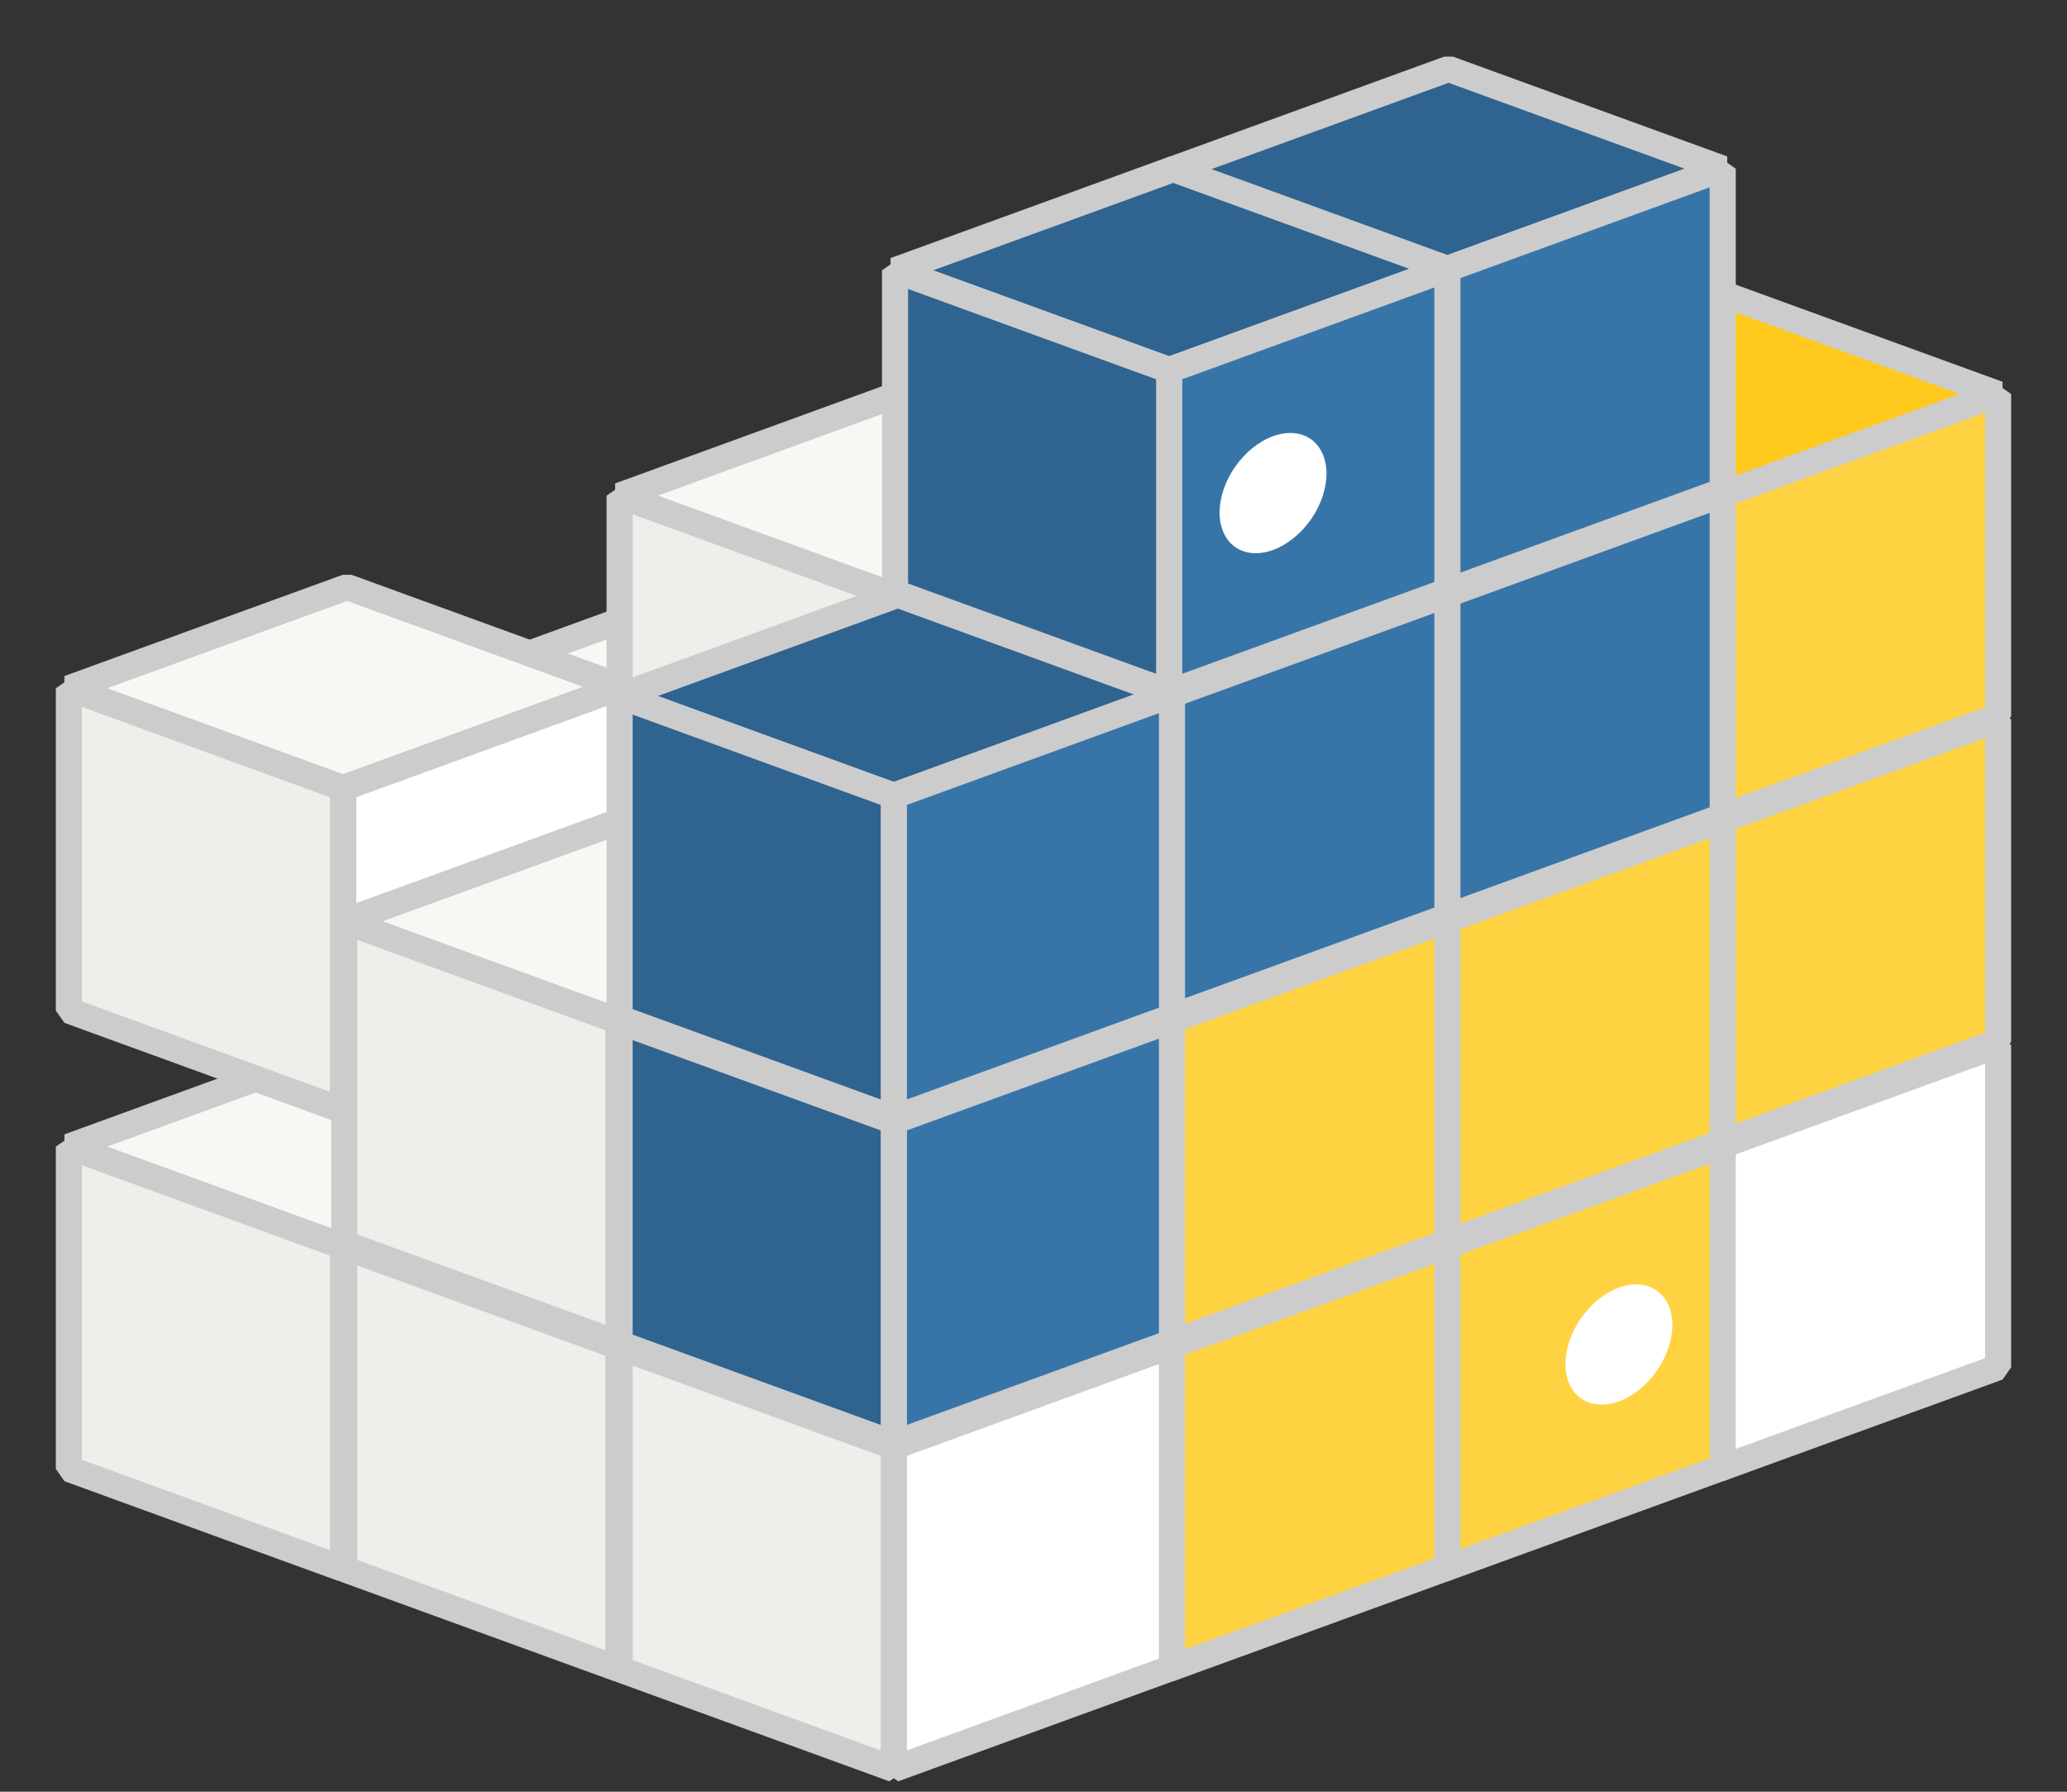 <svg width="30" height="26" viewBox="0 0 30 26" fill="none" xmlns="http://www.w3.org/2000/svg">
<rect x="0" y="0" width="30" height="26" fill="#333333" stroke="none"/>
<path d="M4.997 10.463L8.976 11.911L13.014 10.441L9.035 8.993L4.997 10.463ZM8.993 7.193L12.972 8.641L17.01 7.172L13.031 5.723L8.993 7.193Z" fill="#F7F7F4" stroke="#CCCCCC" stroke-width="0.379" stroke-linejoin="bevel"/>
<path d="M8.993 7.193L12.972 8.641V13.318L8.993 11.87V7.193Z" fill="#EFEEEA" stroke="#CCCCCC" stroke-width="0.379" stroke-linejoin="bevel"/>
<path d="M1 16.639L4.979 18.088L9.017 16.618L5.038 15.169L1 16.639Z" fill="#F7F7F4" stroke="#CCCCCC" stroke-width="0.379" stroke-linejoin="bevel"/>
<path d="M1 16.639L4.979 18.088V22.765L1 21.316V16.639Z" fill="#EFEEEA" stroke="#CCCCCC" stroke-width="0.379" stroke-linejoin="bevel"/>
<path d="M1 9.988L4.979 11.437L9.017 9.967L5.038 8.519L1 9.988Z" fill="#F7F7F4" stroke="#CCCCCC" stroke-width="0.379" stroke-linejoin="bevel"/>
<path d="M4.979 11.437V16.113L9.017 14.644V9.967L4.979 11.437Z" fill="white" stroke="#CCCCCC" stroke-width="0.379" stroke-linejoin="bevel"/>
<path d="M1 9.988L4.979 11.437V16.114L1 14.665V9.988Z" fill="#EFEEEA" stroke="#CCCCCC" stroke-width="0.379" stroke-linejoin="bevel"/>
<path d="M4.996 18.093L8.976 19.541V24.218L4.997 22.77L4.996 18.093Z" fill="#EFEEEA" stroke="#CCCCCC" stroke-width="0.379" stroke-linejoin="bevel"/>
<path d="M4.996 13.37L8.976 14.818L13.014 13.348L9.035 11.9L4.996 13.37Z" fill="#F7F7F4" stroke="#CCCCCC" stroke-width="0.379" stroke-linejoin="bevel"/>
<path d="M4.996 13.369L8.976 14.818V19.494L4.997 18.046L4.996 13.369Z" fill="#EFEEEA" stroke="#CCCCCC" stroke-width="0.379" stroke-linejoin="bevel"/>
<path d="M24.962 16.634V21.311L29 19.841V15.165L24.962 16.634Z" fill="white" stroke="#CCCCCC" stroke-width="0.379" stroke-linejoin="bevel"/>
<path d="M20.965 18.087V22.764L25.003 21.295V16.618L20.965 18.087Z" fill="#FFD242" stroke="#CCCCCC" stroke-width="0.379" stroke-linejoin="bevel"/>
<path d="M24.272 19.228C24.272 19.336 24.252 19.451 24.213 19.565C24.174 19.68 24.117 19.791 24.045 19.894C23.973 19.997 23.887 20.089 23.793 20.165C23.699 20.241 23.598 20.299 23.496 20.336C23.291 20.41 23.093 20.395 22.948 20.293C22.802 20.192 22.721 20.012 22.721 19.793C22.721 19.684 22.741 19.57 22.78 19.456C22.819 19.341 22.876 19.229 22.948 19.127C23.02 19.024 23.105 18.932 23.199 18.856C23.293 18.78 23.394 18.722 23.496 18.685C23.598 18.648 23.699 18.633 23.793 18.64C23.887 18.647 23.973 18.677 24.044 18.727C24.116 18.778 24.174 18.848 24.213 18.934C24.252 19.02 24.272 19.12 24.272 19.228V19.228Z" fill="white"/>
<path d="M16.969 19.541V24.218L21.007 22.748V18.071L16.969 19.541Z" fill="#FFD242" stroke="#CCCCCC" stroke-width="0.379" stroke-linejoin="bevel"/>
<path d="M12.972 20.994V25.671L17.01 24.201V19.524L12.972 20.994Z" fill="white" stroke="#CCCCCC" stroke-width="0.379" stroke-linejoin="bevel"/>
<path d="M8.993 19.546L12.972 20.994V25.671L8.993 24.223V19.546Z" fill="#EFEEEA" stroke="#CCCCCC" stroke-width="0.379" stroke-linejoin="bevel"/>
<path d="M24.962 11.911V16.588L29 15.118V10.441L24.962 11.911Z" fill="#FFD242" stroke="#CCCCCC" stroke-width="0.379" stroke-linejoin="bevel"/>
<path d="M20.983 5.739L24.962 7.188L29 5.718L25.021 4.27L20.983 5.739Z" fill="#FFC91D" stroke="#CCCCCC" stroke-width="0.379" stroke-linejoin="bevel"/>
<path d="M24.962 7.188V11.865L29 10.395V5.718L24.962 7.188ZM20.965 13.365V18.041L25.003 16.572V11.895L20.965 13.365Z" fill="#FFD242" stroke="#CCCCCC" stroke-width="0.379" stroke-linejoin="bevel"/>
<path d="M20.965 8.641V13.318L25.003 11.848V7.171L20.965 8.641Z" fill="#3775A9" stroke="#CCCCCC" stroke-width="0.379" stroke-linejoin="bevel"/>
<path d="M16.986 2.47L20.965 3.918L25.004 2.448L21.024 1L16.986 2.47Z" fill="#2F6491" stroke="#CCCCCC" stroke-width="0.379" stroke-linejoin="bevel"/>
<path d="M20.965 3.918V8.595L25.003 7.125V2.448L20.965 3.918Z" fill="#3775A9" stroke="#CCCCCC" stroke-width="0.379" stroke-linejoin="bevel"/>
<path d="M16.969 14.818V19.494L21.007 18.025V13.348L16.969 14.818Z" fill="#FFD242" stroke="#CCCCCC" stroke-width="0.379" stroke-linejoin="bevel"/>
<path d="M16.969 10.094V14.771L21.007 13.302V8.625L16.969 10.094ZM12.972 16.271V20.948L17.01 19.478V14.801L12.972 16.271Z" fill="#3775A9" stroke="#CCCCCC" stroke-width="0.379" stroke-linejoin="bevel"/>
<path d="M8.993 14.823L12.972 16.271V20.948L8.993 19.5V14.823ZM8.993 10.1L12.972 11.548L17.01 10.078L13.031 8.63L8.993 10.1Z" fill="#2F6491" stroke="#CCCCCC" stroke-width="0.379" stroke-linejoin="bevel"/>
<path d="M12.972 11.548V16.225L17.01 14.755V10.078L12.972 11.548Z" fill="#3775A9" stroke="#CCCCCC" stroke-width="0.379" stroke-linejoin="bevel"/>
<path d="M8.993 10.099L12.972 11.548V16.225L8.993 14.776V10.099ZM12.99 3.923L16.969 5.371L21.007 3.901L17.028 2.453L12.99 3.923Z" fill="#2F6491" stroke="#CCCCCC" stroke-width="0.379" stroke-linejoin="bevel"/>
<path d="M16.969 5.371V10.048L21.007 8.578V3.901L16.969 5.371Z" fill="#3775A9" stroke="#CCCCCC" stroke-width="0.379" stroke-linejoin="bevel"/>
<path d="M12.99 3.923L16.969 5.371V10.048L12.99 8.6V3.923Z" fill="#2F6491" stroke="#CCCCCC" stroke-width="0.379" stroke-linejoin="bevel"/>
<path d="M19.252 6.873C19.252 6.982 19.232 7.096 19.193 7.211C19.154 7.325 19.097 7.437 19.025 7.54C18.953 7.642 18.867 7.734 18.773 7.81C18.679 7.886 18.578 7.944 18.476 7.981C18.374 8.018 18.274 8.033 18.18 8.026C18.085 8.019 18 7.989 17.928 7.939C17.856 7.888 17.799 7.818 17.76 7.732C17.721 7.646 17.701 7.546 17.701 7.438C17.701 7.329 17.721 7.215 17.76 7.1C17.799 6.986 17.856 6.874 17.928 6.771C18 6.669 18.085 6.577 18.179 6.501C18.274 6.425 18.374 6.367 18.476 6.33C18.578 6.293 18.679 6.278 18.773 6.285C18.867 6.292 18.953 6.322 19.025 6.372C19.097 6.423 19.154 6.493 19.193 6.579C19.232 6.665 19.252 6.765 19.252 6.873V6.873Z" fill="white"/>
</svg>

